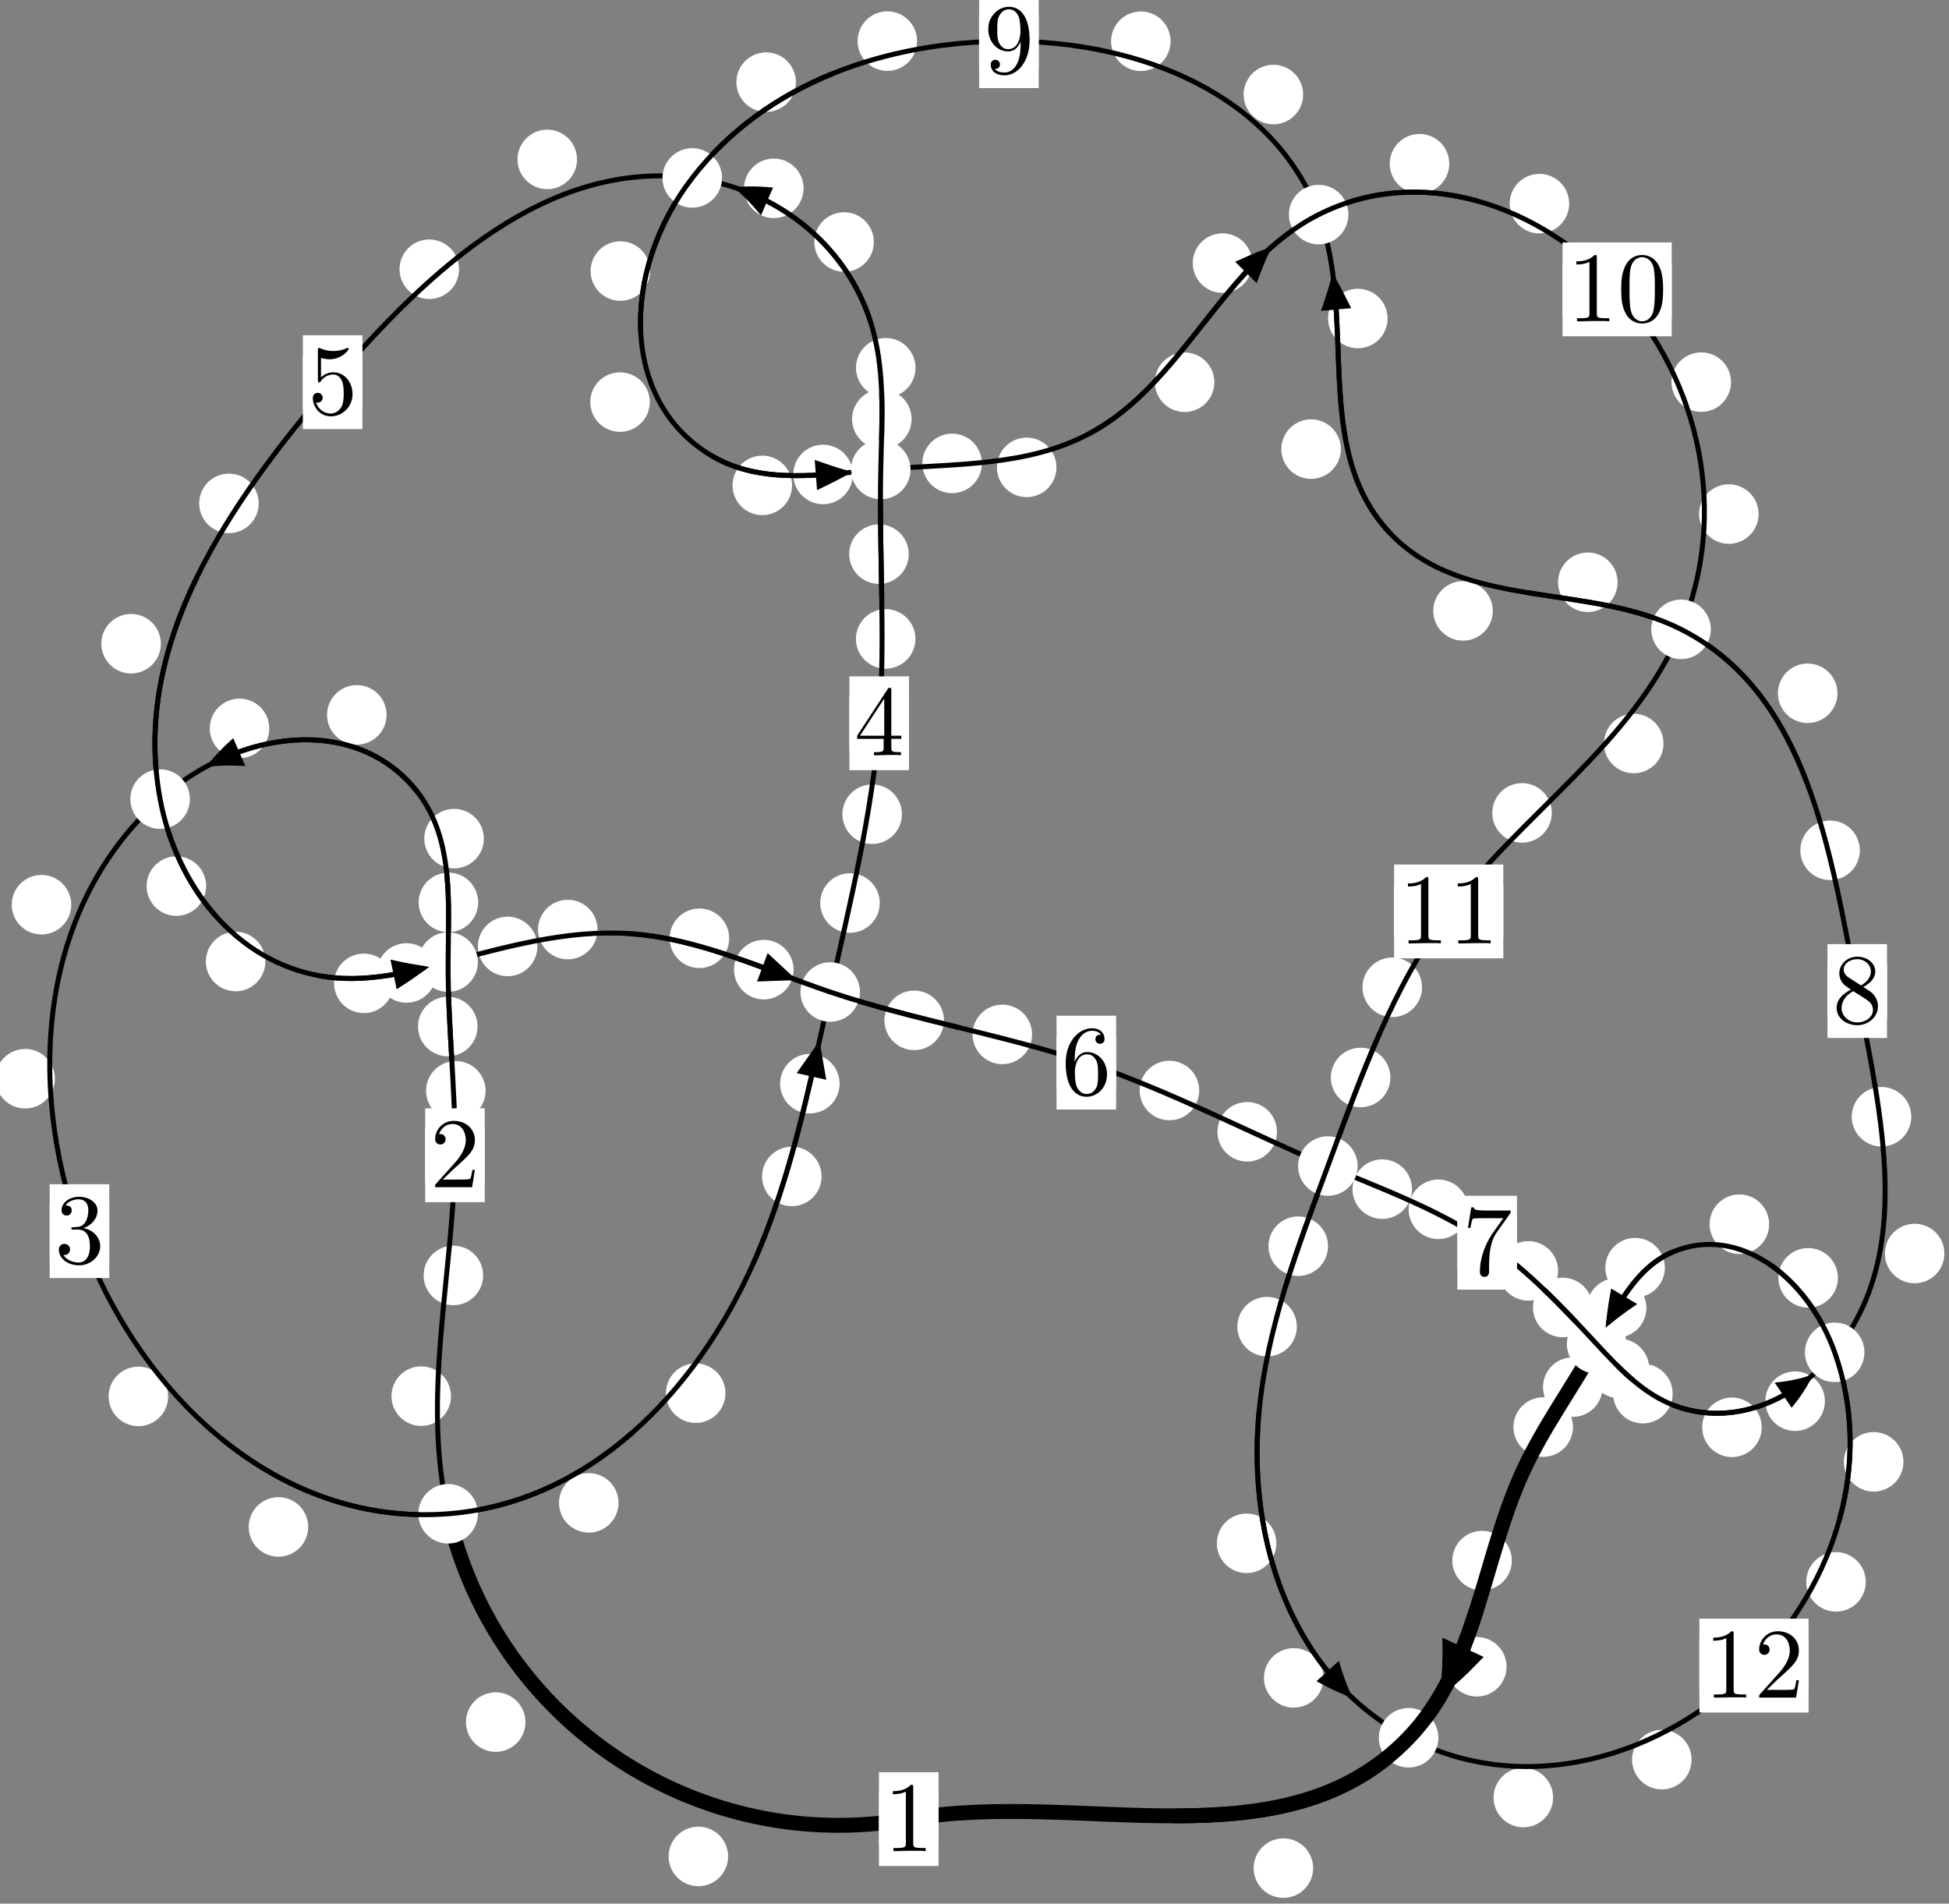 <?xml version="1.0"?>
<!-- Created by MetaPost 1.999 on 2021.07.06:0003 -->
<svg version="1.1" xmlns="http://www.w3.org/2000/svg" xmlns:xlink="http://www.w3.org/1999/xlink" width="195.724" height="191.146" viewBox="0 0 195.724 191.146">
<rect x="0" y="0" width="195.724" height="191.146" fill="#808080" stroke="none"/>
<!-- Original BoundingBox: -45.461670 -38.569366 150.262436 152.576660 -->
  <defs>
    <g transform="scale(0.01,0.01)" id="GLYPHcmr10_48">
      <path style="fill-rule: evenodd;" d="M460 -320C460 -400,455 -480,420 -554C374 -650,292 -666,250 -666C190 -666,117 -640,76 -547C44 -478,39 -400,39 -320C39 -245,43 -155,84 -79C127 2,200 22,249 22C303 22,379 1,423 -94C455 -163,460 -241,460 -320M249 -0C210 -0,151 -25,133 -121C122 -181,122 -273,122 -332C122 -396,122 -462,130 -516C149 -635,224 -644,249 -644C282 -644,348 -626,367 -527C377 -471,377 -395,377 -332C377 -257,377 -189,366 -125C351 -30,294 -0,249 -0"></path>
    </g>
    <g transform="scale(0.01,0.01)" id="GLYPHcmr10_49">
      <path style="fill-rule: evenodd;" d="M294 -640C294 -664,294 -666,271 -666C209 -602,121 -602,89 -602L89 -571C109 -571,168 -571,220 -597L220 -79C220 -43,217 -31,127 -31L95 -31L95 -0L257 -0L130 -3L217 -3L257 -3L297 -3L384 -3L419 -0L419 -31L387 -31C297 -31,294 -42,294 -79"></path>
    </g>
    <g transform="scale(0.01,0.01)" id="GLYPHcmr10_50">
      <path style="fill-rule: evenodd;" d="M127 -77L233 -180C389 -318,449 -372,449 -472C449 -586,359 -666,237 -666C124 -666,50 -574,50 -485C50 -429,100 -429,103 -429C120 -429,155 -441,155 -482C155 -508,137 -534,102 -534C94 -534,92 -534,89 -533C112 -598,166 -635,224 -635C315 -635,358 -554,358 -472C358 -392,308 -313,253 -251L61 -37C50 -26,50 -24,50 -0L421 -0L449 -174L424 -174C419 -144,412 -100,402 -85C395 -77,329 -77,307 -77"></path>
    </g>
    <g transform="scale(0.01,0.01)" id="GLYPHcmr10_51">
      <path style="fill-rule: evenodd;" d="M290 -352C372 -379,430 -449,430 -528C430 -610,342 -666,246 -666C145 -666,69 -606,69 -530C69 -497,91 -478,120 -478C151 -478,171 -500,171 -529C171 -579,124 -579,109 -579C140 -628,206 -641,242 -641C283 -641,338 -619,338 -529C338 -517,336 -459,310 -415C280 -367,246 -364,221 -363C213 -362,189 -360,182 -360C174 -359,167 -358,167 -348C167 -337,174 -337,191 -337L235 -337C317 -337,354 -269,354 -171C354 -35,285 -6,241 -6C198 -6,123 -23,88 -82C123 -77,154 -99,154 -137C154 -173,127 -193,98 -193C74 -193,42 -179,42 -135C42 -44,135 22,244 22C366 22,457 -69,457 -171C457 -253,394 -331,290 -352"></path>
    </g>
    <g transform="scale(0.01,0.01)" id="GLYPHcmr10_52">
      <path style="fill-rule: evenodd;" d="M294 -165L294 -78C294 -42,292 -31,218 -31L197 -31L197 -0L332 -0L238 -3L290 -3L332 -3L374 -3L427 -3L468 -0L468 -31L447 -31C373 -31,371 -42,371 -78L371 -165L471 -165L471 -196L371 -196L371 -651C371 -671,371 -677,355 -677C346 -677,343 -677,335 -665L28 -196L28 -165M300 -196L56 -196L300 -569"></path>
    </g>
    <g transform="scale(0.01,0.01)" id="GLYPHcmr10_53">
      <path style="fill-rule: evenodd;" d="M449 -201C449 -320,367 -420,259 -420C211 -420,168 -404,132 -369L132 -564C152 -558,185 -551,217 -551C340 -551,410 -642,410 -655C410 -661,407 -666,400 -666C399 -666,397 -666,392 -663C372 -654,323 -634,256 -634C216 -634,170 -641,123 -662C115 -665,113 -665,111 -665C101 -665,101 -657,101 -641L101 -345C101 -327,101 -319,115 -319C122 -319,124 -322,128 -328C139 -344,176 -398,257 -398C309 -398,334 -352,342 -334C358 -297,360 -258,360 -208C360 -173,360 -113,336 -71C312 -32,275 -6,229 -6C156 -6,99 -59,82 -118C85 -117,88 -116,99 -116C132 -116,149 -141,149 -165C149 -189,132 -214,99 -214C85 -214,50 -207,50 -161C50 -75,119 22,231 22C347 22,449 -74,449 -201"></path>
    </g>
    <g transform="scale(0.01,0.01)" id="GLYPHcmr10_54">
      <path style="fill-rule: evenodd;" d="M132 -328L132 -352C132 -605,256 -641,307 -641C331 -641,373 -635,395 -601C380 -601,340 -601,340 -556C340 -525,364 -510,386 -510C402 -510,432 -519,432 -558C432 -618,388 -666,305 -666C177 -666,42 -537,42 -316C42 -49,158 22,251 22C362 22,457 -72,457 -204C457 -331,368 -427,257 -427C189 -427,152 -376,132 -328M251 -6C188 -6,158 -66,152 -81C134 -128,134 -208,134 -226C134 -304,166 -404,256 -404C272 -404,318 -404,349 -342C367 -305,367 -254,367 -205C367 -157,367 -107,350 -71C320 -11,274 -6,251 -6"></path>
    </g>
    <g transform="scale(0.01,0.01)" id="GLYPHcmr10_55">
      <path style="fill-rule: evenodd;" d="M476 -609C485 -621,485 -623,485 -644L242 -644C120 -644,118 -657,114 -676L89 -676L56 -470L81 -470C84 -486,93 -549,106 -561C113 -567,191 -567,204 -567L411 -567C400 -551,321 -442,299 -409C209 -274,176 -135,176 -33C176 -23,176 22,222 22C268 22,268 -23,268 -33L268 -84C268 -139,271 -194,279 -248C283 -271,297 -357,341 -419"></path>
    </g>
    <g transform="scale(0.01,0.01)" id="GLYPHcmr10_56">
      <path style="fill-rule: evenodd;" d="M163 -457C117 -487,113 -521,113 -538C113 -599,178 -641,249 -641C322 -641,386 -589,386 -517C386 -460,347 -412,287 -377M309 -362C381 -399,430 -451,430 -517C430 -609,341 -666,250 -666C150 -666,69 -592,69 -499C69 -481,71 -436,113 -389C124 -377,161 -352,186 -335C128 -306,42 -250,42 -151C42 -45,144 22,249 22C362 22,457 -61,457 -168C457 -204,446 -249,408 -291C389 -312,373 -322,309 -362M209 -320L332 -242C360 -223,407 -193,407 -132C407 -58,332 -6,250 -6C164 -6,92 -68,92 -151C92 -209,124 -273,209 -320"></path>
    </g>
    <g transform="scale(0.01,0.01)" id="GLYPHcmr10_57">
      <path style="fill-rule: evenodd;" d="M367 -318L367 -286C367 -52,263 -6,205 -6C188 -6,134 -8,107 -42C151 -42,159 -71,159 -88C159 -119,135 -134,113 -134C97 -134,67 -125,67 -86C67 -19,121 22,206 22C335 22,457 -114,457 -329C457 -598,342 -666,253 -666C198 -666,149 -648,106 -603C65 -558,42 -516,42 -441C42 -316,130 -218,242 -218C303 -218,344 -260,367 -318M243 -241C227 -241,181 -241,150 -304C132 -341,132 -391,132 -440C132 -494,132 -541,153 -578C180 -628,218 -641,253 -641C299 -641,332 -607,349 -562C361 -530,365 -467,365 -421C365 -338,331 -241,243 -241"></path>
    </g>
  </defs>
  <path d="M73.12 186.407C73.12 185.615,72.805 184.854,72.245 184.294C71.685 183.733,70.924 183.418,70.132 183.418C69.339 183.418,68.579 183.733,68.018 184.294C67.458 184.854,67.143 185.615,67.143 186.407C67.143 187.2,67.458 187.96,68.018 188.521C68.579 189.081,69.339 189.396,70.132 189.396C70.924 189.396,71.685 189.081,72.245 188.521C72.805 187.96,73.12 187.2,73.12 186.407Z" style="fill: rgb(100%,100%,100%);stroke: none;"></path>
  <path d="M94.248 182.661C94.248 181.868,93.934 181.108,93.373 180.548C92.813 179.987,92.052 179.672,91.26 179.672C90.467 179.672,89.707 179.987,89.146 180.548C88.586 181.108,88.271 181.868,88.271 182.661C88.271 183.454,88.586 184.214,89.146 184.774C89.707 185.335,90.467 185.65,91.26 185.65C92.052 185.65,92.813 185.335,93.373 184.774C93.934 184.214,94.248 183.454,94.248 182.661Z" style="fill: rgb(100%,100%,100%);stroke: none;"></path>
  <path d="M45.29 140.19C45.29 139.397,44.975 138.637,44.414 138.077C43.854 137.516,43.094 137.201,42.301 137.201C41.508 137.201,40.748 137.516,40.188 138.077C39.627 138.637,39.312 139.397,39.312 140.19C39.312 140.983,39.627 141.743,40.188 142.303C40.748 142.864,41.508 143.179,42.301 143.179C43.094 143.179,43.854 142.864,44.414 142.303C44.975 141.743,45.29 140.983,45.29 140.19Z" style="fill: rgb(100%,100%,100%);stroke: none;"></path>
  <path d="M52.769 172.918C52.769 172.126,52.454 171.365,51.894 170.805C51.333 170.245,50.573 169.93,49.78 169.93C48.988 169.93,48.227 170.245,47.667 170.805C47.106 171.365,46.792 172.126,46.792 172.918C46.792 173.711,47.106 174.471,47.667 175.032C48.227 175.592,48.988 175.907,49.78 175.907C50.573 175.907,51.333 175.592,51.894 175.032C52.454 174.471,52.769 173.711,52.769 172.918Z" style="fill: rgb(100%,100%,100%);stroke: none;"></path>
  <path d="M48.763 109.527C48.763 108.734,48.448 107.974,47.887 107.414C47.327 106.853,46.567 106.538,45.774 106.538C44.981 106.538,44.221 106.853,43.661 107.414C43.1 107.974,42.785 108.734,42.785 109.527C42.785 110.32,43.1 111.08,43.661 111.64C44.221 112.201,44.981 112.516,45.774 112.516C46.567 112.516,47.327 112.201,47.887 111.64C48.448 111.08,48.763 110.32,48.763 109.527Z" style="fill: rgb(100%,100%,100%);stroke: none;"></path>
  <path d="M48.519 128.068C48.519 127.275,48.204 126.515,47.644 125.955C47.083 125.394,46.323 125.079,45.531 125.079C44.738 125.079,43.978 125.394,43.417 125.955C42.857 126.515,42.542 127.275,42.542 128.068C42.542 128.861,42.857 129.621,43.417 130.181C43.978 130.742,44.738 131.057,45.531 131.057C46.323 131.057,47.083 130.742,47.644 130.181C48.204 129.621,48.519 128.861,48.519 128.068Z" style="fill: rgb(100%,100%,100%);stroke: none;"></path>
  <path d="M48.02 90.61C48.02 89.818,47.705 89.058,47.144 88.497C46.584 87.937,45.823 87.622,45.031 87.622C44.238 87.622,43.478 87.937,42.917 88.497C42.357 89.058,42.042 89.818,42.042 90.61C42.042 91.403,42.357 92.163,42.917 92.724C43.478 93.284,44.238 93.599,45.031 93.599C45.823 93.599,46.584 93.284,47.144 92.724C47.705 92.163,48.02 91.403,48.02 90.61Z" style="fill: rgb(100%,100%,100%);stroke: none;"></path>
  <path d="M47.955 103.075C47.955 102.282,47.641 101.522,47.08 100.962C46.52 100.401,45.759 100.086,44.967 100.086C44.174 100.086,43.414 100.401,42.853 100.962C42.293 101.522,41.978 102.282,41.978 103.075C41.978 103.868,42.293 104.628,42.853 105.188C43.414 105.749,44.174 106.064,44.967 106.064C45.759 106.064,46.52 105.749,47.08 105.188C47.641 104.628,47.955 103.868,47.955 103.075Z" style="fill: rgb(100%,100%,100%);stroke: none;"></path>
  <path d="M38.821 71.781C38.821 70.988,38.506 70.228,37.945 69.668C37.385 69.107,36.625 68.792,35.832 68.792C35.039 68.792,34.279 69.107,33.719 69.668C33.158 70.228,32.843 70.988,32.843 71.781C32.843 72.574,33.158 73.334,33.719 73.894C34.279 74.455,35.039 74.77,35.832 74.77C36.625 74.77,37.385 74.455,37.945 73.894C38.506 73.334,38.821 72.574,38.821 71.781Z" style="fill: rgb(100%,100%,100%);stroke: none;"></path>
  <path d="M48.588 84.207C48.588 83.415,48.273 82.654,47.713 82.094C47.152 81.533,46.392 81.218,45.6 81.218C44.807 81.218,44.047 81.533,43.486 82.094C42.926 82.654,42.611 83.415,42.611 84.207C42.611 85,42.926 85.76,43.486 86.321C44.047 86.881,44.807 87.196,45.6 87.196C46.392 87.196,47.152 86.881,47.713 86.321C48.273 85.76,48.588 85,48.588 84.207Z" style="fill: rgb(100%,100%,100%);stroke: none;"></path>
  <path d="M7.155 90.842C7.155 90.049,6.84 89.289,6.28 88.729C5.719 88.168,4.959 87.853,4.166 87.853C3.374 87.853,2.613 88.168,2.053 88.729C1.493 89.289,1.178 90.049,1.178 90.842C1.178 91.635,1.493 92.395,2.053 92.955C2.613 93.516,3.374 93.831,4.166 93.831C4.959 93.831,5.719 93.516,6.28 92.955C6.84 92.395,7.155 91.635,7.155 90.842Z" style="fill: rgb(100%,100%,100%);stroke: none;"></path>
  <path d="M27.042 73.139C27.042 72.346,26.727 71.586,26.167 71.026C25.606 70.465,24.846 70.15,24.054 70.15C23.261 70.15,22.501 70.465,21.94 71.026C21.38 71.586,21.065 72.346,21.065 73.139C21.065 73.932,21.38 74.692,21.94 75.252C22.501 75.813,23.261 76.128,24.054 76.128C24.846 76.128,25.606 75.813,26.167 75.252C26.727 74.692,27.042 73.932,27.042 73.139Z" style="fill: rgb(100%,100%,100%);stroke: none;"></path>
  <path d="M16.884 140.214C16.884 139.422,16.569 138.662,16.009 138.101C15.448 137.541,14.688 137.226,13.896 137.226C13.103 137.226,12.343 137.541,11.782 138.101C11.222 138.662,10.907 139.422,10.907 140.214C10.907 141.007,11.222 141.767,11.782 142.328C12.343 142.888,13.103 143.203,13.896 143.203C14.688 143.203,15.448 142.888,16.009 142.328C16.569 141.767,16.884 141.007,16.884 140.214Z" style="fill: rgb(100%,100%,100%);stroke: none;"></path>
  <path d="M5.516 108.316C5.516 107.523,5.201 106.763,4.64 106.203C4.08 105.642,3.32 105.327,2.527 105.327C1.734 105.327,0.974 105.642,0.414 106.203C-0.147 106.763,-0.462 107.523,-0.462 108.316C-0.462 109.109,-0.147 109.869,0.414 110.429C0.974 110.99,1.734 111.305,2.527 111.305C3.32 111.305,4.08 110.99,4.64 110.429C5.201 109.869,5.516 109.109,5.516 108.316Z" style="fill: rgb(100%,100%,100%);stroke: none;"></path>
  <path d="M62.115 150.904C62.115 150.112,61.8 149.352,61.239 148.791C60.679 148.231,59.919 147.916,59.126 147.916C58.333 147.916,57.573 148.231,57.013 148.791C56.452 149.352,56.137 150.112,56.137 150.904C56.137 151.697,56.452 152.457,57.013 153.018C57.573 153.578,58.333 153.893,59.126 153.893C59.919 153.893,60.679 153.578,61.239 153.018C61.8 152.457,62.115 151.697,62.115 150.904Z" style="fill: rgb(100%,100%,100%);stroke: none;"></path>
  <path d="M30.95 153.321C30.95 152.529,30.636 151.769,30.075 151.208C29.515 150.648,28.754 150.333,27.962 150.333C27.169 150.333,26.409 150.648,25.848 151.208C25.288 151.769,24.973 152.529,24.973 153.321C24.973 154.114,25.288 154.874,25.848 155.435C26.409 155.995,27.169 156.31,27.962 156.31C28.754 156.31,29.515 155.995,30.075 155.435C30.636 154.874,30.95 154.114,30.95 153.321Z" style="fill: rgb(100%,100%,100%);stroke: none;"></path>
  <path d="M82.506 118.13C82.506 117.337,82.191 116.577,81.63 116.016C81.07 115.456,80.31 115.141,79.517 115.141C78.724 115.141,77.964 115.456,77.404 116.016C76.843 116.577,76.528 117.337,76.528 118.13C76.528 118.922,76.843 119.682,77.404 120.243C77.964 120.803,78.724 121.118,79.517 121.118C80.31 121.118,81.07 120.803,81.63 120.243C82.191 119.682,82.506 118.922,82.506 118.13Z" style="fill: rgb(100%,100%,100%);stroke: none;"></path>
  <path d="M72.852 139.892C72.852 139.099,72.537 138.339,71.976 137.778C71.416 137.218,70.656 136.903,69.863 136.903C69.07 136.903,68.31 137.218,67.75 137.778C67.189 138.339,66.874 139.099,66.874 139.892C66.874 140.684,67.189 141.444,67.75 142.005C68.31 142.565,69.07 142.88,69.863 142.88C70.656 142.88,71.416 142.565,71.976 142.005C72.537 141.444,72.852 140.684,72.852 139.892Z" style="fill: rgb(100%,100%,100%);stroke: none;"></path>
  <path d="M88.346 90.674C88.346 89.881,88.031 89.121,87.471 88.56C86.91 88,86.15 87.685,85.357 87.685C84.565 87.685,83.805 88,83.244 88.56C82.684 89.121,82.369 89.881,82.369 90.674C82.369 91.466,82.684 92.226,83.244 92.787C83.805 93.347,84.565 93.662,85.357 93.662C86.15 93.662,86.91 93.347,87.471 92.787C88.031 92.226,88.346 91.466,88.346 90.674Z" style="fill: rgb(100%,100%,100%);stroke: none;"></path>
  <path d="M84.317 108.812C84.317 108.02,84.002 107.26,83.442 106.699C82.881 106.139,82.121 105.824,81.328 105.824C80.536 105.824,79.776 106.139,79.215 106.699C78.655 107.26,78.34 108.02,78.34 108.812C78.34 109.605,78.655 110.365,79.215 110.926C79.776 111.486,80.536 111.801,81.328 111.801C82.121 111.801,82.881 111.486,83.442 110.926C84.002 110.365,84.317 109.605,84.317 108.812Z" style="fill: rgb(100%,100%,100%);stroke: none;"></path>
  <path d="M91.931 64.15C91.931 63.357,91.616 62.597,91.055 62.037C90.495 61.476,89.735 61.161,88.942 61.161C88.149 61.161,87.389 61.476,86.829 62.037C86.268 62.597,85.953 63.357,85.953 64.15C85.953 64.943,86.268 65.703,86.829 66.263C87.389 66.824,88.149 67.139,88.942 67.139C89.735 67.139,90.495 66.824,91.055 66.263C91.616 65.703,91.931 64.943,91.931 64.15Z" style="fill: rgb(100%,100%,100%);stroke: none;"></path>
  <path d="M90.574 81.758C90.574 80.965,90.259 80.205,89.698 79.644C89.138 79.084,88.378 78.769,87.585 78.769C86.792 78.769,86.032 79.084,85.472 79.644C84.911 80.205,84.596 80.965,84.596 81.758C84.596 82.55,84.911 83.31,85.472 83.871C86.032 84.431,86.792 84.746,87.585 84.746C88.378 84.746,89.138 84.431,89.698 83.871C90.259 83.31,90.574 82.55,90.574 81.758Z" style="fill: rgb(100%,100%,100%);stroke: none;"></path>
  <path d="M91.545 42.083C91.545 41.29,91.23 40.53,90.669 39.969C90.109 39.409,89.348 39.094,88.556 39.094C87.763 39.094,87.003 39.409,86.442 39.969C85.882 40.53,85.567 41.29,85.567 42.083C85.567 42.875,85.882 43.635,86.442 44.196C87.003 44.756,87.763 45.071,88.556 45.071C89.348 45.071,90.109 44.756,90.669 44.196C91.23 43.635,91.545 42.875,91.545 42.083Z" style="fill: rgb(100%,100%,100%);stroke: none;"></path>
  <path d="M91.257 55.641C91.257 54.848,90.942 54.088,90.381 53.527C89.821 52.967,89.061 52.652,88.268 52.652C87.475 52.652,86.715 52.967,86.155 53.527C85.594 54.088,85.279 54.848,85.279 55.641C85.279 56.433,85.594 57.194,86.155 57.754C86.715 58.315,87.475 58.63,88.268 58.63C89.061 58.63,89.821 58.315,90.381 57.754C90.942 57.194,91.257 56.433,91.257 55.641Z" style="fill: rgb(100%,100%,100%);stroke: none;"></path>
  <path d="M87.754 24.299C87.754 23.506,87.439 22.746,86.878 22.185C86.318 21.625,85.558 21.31,84.765 21.31C83.972 21.31,83.212 21.625,82.652 22.185C82.091 22.746,81.776 23.506,81.776 24.299C81.776 25.091,82.091 25.852,82.652 26.412C83.212 26.973,83.972 27.287,84.765 27.287C85.558 27.287,86.318 26.973,86.878 26.412C87.439 25.852,87.754 25.091,87.754 24.299Z" style="fill: rgb(100%,100%,100%);stroke: none;"></path>
  <path d="M91.939 36.927C91.939 36.134,91.624 35.374,91.064 34.814C90.503 34.253,89.743 33.938,88.95 33.938C88.158 33.938,87.397 34.253,86.837 34.814C86.276 35.374,85.962 36.134,85.962 36.927C85.962 37.72,86.276 38.48,86.837 39.04C87.397 39.601,88.158 39.916,88.95 39.916C89.743 39.916,90.503 39.601,91.064 39.04C91.624 38.48,91.939 37.72,91.939 36.927Z" style="fill: rgb(100%,100%,100%);stroke: none;"></path>
  <path d="M57.947 16.007C57.947 15.214,57.632 14.454,57.072 13.894C56.511 13.333,55.751 13.018,54.959 13.018C54.166 13.018,53.406 13.333,52.845 13.894C52.285 14.454,51.97 15.214,51.97 16.007C51.97 16.8,52.285 17.56,52.845 18.12C53.406 18.681,54.166 18.996,54.959 18.996C55.751 18.996,56.511 18.681,57.072 18.12C57.632 17.56,57.947 16.8,57.947 16.007Z" style="fill: rgb(100%,100%,100%);stroke: none;"></path>
  <path d="M80.697 18.91C80.697 18.118,80.382 17.358,79.821 16.797C79.261 16.237,78.501 15.922,77.708 15.922C76.915 15.922,76.155 16.237,75.595 16.797C75.034 17.358,74.719 18.118,74.719 18.91C74.719 19.703,75.034 20.463,75.595 21.024C76.155 21.584,76.915 21.899,77.708 21.899C78.501 21.899,79.261 21.584,79.821 21.024C80.382 20.463,80.697 19.703,80.697 18.91Z" style="fill: rgb(100%,100%,100%);stroke: none;"></path>
  <path d="M25.98 50.544C25.98 49.752,25.665 48.992,25.105 48.431C24.544 47.871,23.784 47.556,22.991 47.556C22.199 47.556,21.439 47.871,20.878 48.431C20.318 48.992,20.003 49.752,20.003 50.544C20.003 51.337,20.318 52.097,20.878 52.658C21.439 53.218,22.199 53.533,22.991 53.533C23.784 53.533,24.544 53.218,25.105 52.658C25.665 52.097,25.98 51.337,25.98 50.544Z" style="fill: rgb(100%,100%,100%);stroke: none;"></path>
  <path d="M46.1 27.034C46.1 26.241,45.785 25.481,45.225 24.921C44.664 24.36,43.904 24.045,43.112 24.045C42.319 24.045,41.559 24.36,40.998 24.921C40.438 25.481,40.123 26.241,40.123 27.034C40.123 27.827,40.438 28.587,40.998 29.147C41.559 29.708,42.319 30.023,43.112 30.023C43.904 30.023,44.664 29.708,45.225 29.147C45.785 28.587,46.1 27.827,46.1 27.034Z" style="fill: rgb(100%,100%,100%);stroke: none;"></path>
  <path d="M20.699 88.974C20.699 88.181,20.384 87.421,19.824 86.86C19.264 86.3,18.503 85.985,17.711 85.985C16.918 85.985,16.158 86.3,15.597 86.86C15.037 87.421,14.722 88.181,14.722 88.974C14.722 89.766,15.037 90.527,15.597 91.087C16.158 91.647,16.918 91.962,17.711 91.962C18.503 91.962,19.264 91.647,19.824 91.087C20.384 90.527,20.699 89.766,20.699 88.974Z" style="fill: rgb(100%,100%,100%);stroke: none;"></path>
  <path d="M16.154 64.637C16.154 63.844,15.839 63.084,15.278 62.523C14.718 61.963,13.958 61.648,13.165 61.648C12.372 61.648,11.612 61.963,11.052 62.523C10.491 63.084,10.176 63.844,10.176 64.637C10.176 65.429,10.491 66.189,11.052 66.75C11.612 67.31,12.372 67.625,13.165 67.625C13.958 67.625,14.718 67.31,15.278 66.75C15.839 66.189,16.154 65.429,16.154 64.637Z" style="fill: rgb(100%,100%,100%);stroke: none;"></path>
  <path d="M39.527 98.738C39.527 97.945,39.212 97.185,38.651 96.624C38.091 96.064,37.331 95.749,36.538 95.749C35.745 95.749,34.985 96.064,34.425 96.624C33.864 97.185,33.549 97.945,33.549 98.738C33.549 99.53,33.864 100.29,34.425 100.851C34.985 101.411,35.745 101.726,36.538 101.726C37.331 101.726,38.091 101.411,38.651 100.851C39.212 100.29,39.527 99.53,39.527 98.738Z" style="fill: rgb(100%,100%,100%);stroke: none;"></path>
  <path d="M26.649 96.547C26.649 95.755,26.334 94.994,25.774 94.434C25.213 93.873,24.453 93.559,23.66 93.559C22.868 93.559,22.107 93.873,21.547 94.434C20.986 94.994,20.671 95.755,20.671 96.547C20.671 97.34,20.986 98.1,21.547 98.661C22.107 99.221,22.868 99.536,23.66 99.536C24.453 99.536,25.213 99.221,25.774 98.661C26.334 98.1,26.649 97.34,26.649 96.547Z" style="fill: rgb(100%,100%,100%);stroke: none;"></path>
  <path d="M53.967 95.033C53.967 94.24,53.652 93.48,53.091 92.92C52.531 92.359,51.771 92.044,50.978 92.044C50.185 92.044,49.425 92.359,48.865 92.92C48.304 93.48,47.989 94.24,47.989 95.033C47.989 95.826,48.304 96.586,48.865 97.146C49.425 97.707,50.185 98.022,50.978 98.022C51.771 98.022,52.531 97.707,53.091 97.146C53.652 96.586,53.967 95.826,53.967 95.033Z" style="fill: rgb(100%,100%,100%);stroke: none;"></path>
  <path d="M43.813 97.698C43.813 96.905,43.498 96.145,42.938 95.585C42.377 95.024,41.617 94.709,40.824 94.709C40.032 94.709,39.272 95.024,38.711 95.585C38.151 96.145,37.836 96.905,37.836 97.698C37.836 98.491,38.151 99.251,38.711 99.811C39.272 100.372,40.032 100.687,40.824 100.687C41.617 100.687,42.377 100.372,42.938 99.811C43.498 99.251,43.813 98.491,43.813 97.698Z" style="fill: rgb(100%,100%,100%);stroke: none;"></path>
  <path d="M73.226 94.214C73.226 93.421,72.911 92.661,72.35 92.1C71.79 91.54,71.03 91.225,70.237 91.225C69.444 91.225,68.684 91.54,68.124 92.1C67.563 92.661,67.248 93.421,67.248 94.214C67.248 95.006,67.563 95.766,68.124 96.327C68.684 96.887,69.444 97.202,70.237 97.202C71.03 97.202,71.79 96.887,72.35 96.327C72.911 95.766,73.226 95.006,73.226 94.214Z" style="fill: rgb(100%,100%,100%);stroke: none;"></path>
  <path d="M60.008 93.337C60.008 92.544,59.694 91.784,59.133 91.224C58.573 90.663,57.812 90.348,57.02 90.348C56.227 90.348,55.467 90.663,54.906 91.224C54.346 91.784,54.031 92.544,54.031 93.337C54.031 94.13,54.346 94.89,54.906 95.45C55.467 96.011,56.227 96.326,57.02 96.326C57.812 96.326,58.573 96.011,59.133 95.45C59.694 94.89,60.008 94.13,60.008 93.337Z" style="fill: rgb(100%,100%,100%);stroke: none;"></path>
  <path d="M94.794 102.454C94.794 101.661,94.48 100.901,93.919 100.34C93.359 99.78,92.598 99.465,91.806 99.465C91.013 99.465,90.253 99.78,89.692 100.34C89.132 100.901,88.817 101.661,88.817 102.454C88.817 103.246,89.132 104.007,89.692 104.567C90.253 105.128,91.013 105.442,91.806 105.442C92.598 105.442,93.359 105.128,93.919 104.567C94.48 104.007,94.794 103.246,94.794 102.454Z" style="fill: rgb(100%,100%,100%);stroke: none;"></path>
  <path d="M79.693 97.362C79.693 96.569,79.378 95.809,78.817 95.249C78.257 94.688,77.497 94.373,76.704 94.373C75.911 94.373,75.151 94.688,74.591 95.249C74.03 95.809,73.715 96.569,73.715 97.362C73.715 98.155,74.03 98.915,74.591 99.475C75.151 100.036,75.911 100.351,76.704 100.351C77.497 100.351,78.257 100.036,78.817 99.475C79.378 98.915,79.693 98.155,79.693 97.362Z" style="fill: rgb(100%,100%,100%);stroke: none;"></path>
  <path d="M120.427 109.5C120.427 108.707,120.112 107.947,119.552 107.387C118.992 106.826,118.231 106.511,117.439 106.511C116.646 106.511,115.886 106.826,115.325 107.387C114.765 107.947,114.45 108.707,114.45 109.5C114.45 110.293,114.765 111.053,115.325 111.613C115.886 112.174,116.646 112.489,117.439 112.489C118.231 112.489,118.992 112.174,119.552 111.613C120.112 111.053,120.427 110.293,120.427 109.5Z" style="fill: rgb(100%,100%,100%);stroke: none;"></path>
  <path d="M103.644 103.866C103.644 103.073,103.329 102.313,102.768 101.753C102.208 101.192,101.448 100.877,100.655 100.877C99.862 100.877,99.102 101.192,98.542 101.753C97.981 102.313,97.666 103.073,97.666 103.866C97.666 104.659,97.981 105.419,98.542 105.979C99.102 106.54,99.862 106.855,100.655 106.855C101.448 106.855,102.208 106.54,102.768 105.979C103.329 105.419,103.644 104.659,103.644 103.866Z" style="fill: rgb(100%,100%,100%);stroke: none;"></path>
  <path d="M141.798 119.404C141.798 118.612,141.483 117.852,140.922 117.291C140.362 116.731,139.602 116.416,138.809 116.416C138.016 116.416,137.256 116.731,136.696 117.291C136.135 117.852,135.82 118.612,135.82 119.404C135.82 120.197,136.135 120.957,136.696 121.518C137.256 122.078,138.016 122.393,138.809 122.393C139.602 122.393,140.362 122.078,140.922 121.518C141.483 120.957,141.798 120.197,141.798 119.404Z" style="fill: rgb(100%,100%,100%);stroke: none;"></path>
  <path d="M128.236 113.645C128.236 112.852,127.921 112.092,127.361 111.531C126.8 110.971,126.04 110.656,125.247 110.656C124.455 110.656,123.695 110.971,123.134 111.531C122.574 112.092,122.259 112.852,122.259 113.645C122.259 114.437,122.574 115.197,123.134 115.758C123.695 116.318,124.455 116.633,125.247 116.633C126.04 116.633,126.8 116.318,127.361 115.758C127.921 115.197,128.236 114.437,128.236 113.645Z" style="fill: rgb(100%,100%,100%);stroke: none;"></path>
  <path d="M156.471 127.613C156.471 126.82,156.156 126.06,155.595 125.499C155.035 124.939,154.275 124.624,153.482 124.624C152.689 124.624,151.929 124.939,151.369 125.499C150.808 126.06,150.493 126.82,150.493 127.613C150.493 128.405,150.808 129.166,151.369 129.726C151.929 130.286,152.689 130.601,153.482 130.601C154.275 130.601,155.035 130.286,155.595 129.726C156.156 129.166,156.471 128.405,156.471 127.613Z" style="fill: rgb(100%,100%,100%);stroke: none;"></path>
  <path d="M147.434 121.426C147.434 120.634,147.119 119.874,146.559 119.313C145.998 118.753,145.238 118.438,144.445 118.438C143.653 118.438,142.892 118.753,142.332 119.313C141.771 119.874,141.456 120.634,141.456 121.426C141.456 122.219,141.771 122.979,142.332 123.54C142.892 124.1,143.653 124.415,144.445 124.415C145.238 124.415,145.998 124.1,146.559 123.54C147.119 122.979,147.434 122.219,147.434 121.426Z" style="fill: rgb(100%,100%,100%);stroke: none;"></path>
  <path d="M165.615 137.415C165.615 136.623,165.3 135.863,164.739 135.302C164.179 134.742,163.419 134.427,162.626 134.427C161.833 134.427,161.073 134.742,160.513 135.302C159.952 135.863,159.637 136.623,159.637 137.415C159.637 138.208,159.952 138.968,160.513 139.529C161.073 140.089,161.833 140.404,162.626 140.404C163.419 140.404,164.179 140.089,164.739 139.529C165.3 138.968,165.615 138.208,165.615 137.415Z" style="fill: rgb(100%,100%,100%);stroke: none;"></path>
  <path d="M159.921 131.284C159.921 130.491,159.606 129.731,159.046 129.171C158.485 128.61,157.725 128.295,156.932 128.295C156.14 128.295,155.38 128.61,154.819 129.171C154.259 129.731,153.944 130.491,153.944 131.284C153.944 132.077,154.259 132.837,154.819 133.397C155.38 133.958,156.14 134.273,156.932 134.273C157.725 134.273,158.485 133.958,159.046 133.397C159.606 132.837,159.921 132.077,159.921 131.284Z" style="fill: rgb(100%,100%,100%);stroke: none;"></path>
  <path d="M176.917 143.318C176.917 142.525,176.602 141.765,176.041 141.205C175.481 140.644,174.72 140.329,173.928 140.329C173.135 140.329,172.375 140.644,171.814 141.205C171.254 141.765,170.939 142.525,170.939 143.318C170.939 144.111,171.254 144.871,171.814 145.431C172.375 145.992,173.135 146.307,173.928 146.307C174.72 146.307,175.481 145.992,176.041 145.431C176.602 144.871,176.917 144.111,176.917 143.318Z" style="fill: rgb(100%,100%,100%);stroke: none;"></path>
  <path d="M167.973 139.937C167.973 139.144,167.658 138.384,167.097 137.823C166.537 137.263,165.776 136.948,164.984 136.948C164.191 136.948,163.431 137.263,162.87 137.823C162.31 138.384,161.995 139.144,161.995 139.937C161.995 140.729,162.31 141.49,162.87 142.05C163.431 142.611,164.191 142.926,164.984 142.926C165.776 142.926,166.537 142.611,167.097 142.05C167.658 141.49,167.973 140.729,167.973 139.937Z" style="fill: rgb(100%,100%,100%);stroke: none;"></path>
  <path d="M195.262 125.866C195.262 125.074,194.947 124.314,194.387 123.753C193.827 123.193,193.066 122.878,192.274 122.878C191.481 122.878,190.721 123.193,190.16 123.753C189.6 124.314,189.285 125.074,189.285 125.866C189.285 126.659,189.6 127.419,190.16 127.98C190.721 128.54,191.481 128.855,192.274 128.855C193.066 128.855,193.827 128.54,194.387 127.98C194.947 127.419,195.262 126.659,195.262 125.866Z" style="fill: rgb(100%,100%,100%);stroke: none;"></path>
  <path d="M183.26 140.695C183.26 139.902,182.945 139.142,182.384 138.581C181.824 138.021,181.064 137.706,180.271 137.706C179.478 137.706,178.718 138.021,178.158 138.581C177.597 139.142,177.282 139.902,177.282 140.695C177.282 141.487,177.597 142.248,178.158 142.808C178.718 143.369,179.478 143.684,180.271 143.684C181.064 143.684,181.824 143.369,182.384 142.808C182.945 142.248,183.26 141.487,183.26 140.695Z" style="fill: rgb(100%,100%,100%);stroke: none;"></path>
  <path d="M186.771 85.382C186.771 84.589,186.456 83.829,185.896 83.269C185.335 82.708,184.575 82.393,183.782 82.393C182.99 82.393,182.229 82.708,181.669 83.269C181.109 83.829,180.794 84.589,180.794 85.382C180.794 86.175,181.109 86.935,181.669 87.495C182.229 88.056,182.99 88.371,183.782 88.371C184.575 88.371,185.335 88.056,185.896 87.495C186.456 86.935,186.771 86.175,186.771 85.382Z" style="fill: rgb(100%,100%,100%);stroke: none;"></path>
  <path d="M191.934 112.133C191.934 111.341,191.619 110.581,191.059 110.02C190.498 109.46,189.738 109.145,188.945 109.145C188.153 109.145,187.392 109.46,186.832 110.02C186.271 110.581,185.956 111.341,185.956 112.133C185.956 112.926,186.271 113.686,186.832 114.247C187.392 114.807,188.153 115.122,188.945 115.122C189.738 115.122,190.498 114.807,191.059 114.247C191.619 113.686,191.934 112.926,191.934 112.133Z" style="fill: rgb(100%,100%,100%);stroke: none;"></path>
  <path d="M162.443 58.466C162.443 57.673,162.128 56.913,161.567 56.353C161.007 55.792,160.246 55.477,159.454 55.477C158.661 55.477,157.901 55.792,157.34 56.353C156.78 56.913,156.465 57.673,156.465 58.466C156.465 59.259,156.78 60.019,157.34 60.579C157.901 61.14,158.661 61.455,159.454 61.455C160.246 61.455,161.007 61.14,161.567 60.579C162.128 60.019,162.443 59.259,162.443 58.466Z" style="fill: rgb(100%,100%,100%);stroke: none;"></path>
  <path d="M184.521 69.614C184.521 68.822,184.206 68.061,183.645 67.501C183.085 66.94,182.325 66.626,181.532 66.626C180.739 66.626,179.979 66.94,179.419 67.501C178.858 68.061,178.543 68.822,178.543 69.614C178.543 70.407,178.858 71.167,179.419 71.728C179.979 72.288,180.739 72.603,181.532 72.603C182.325 72.603,183.085 72.288,183.645 71.728C184.206 71.167,184.521 70.407,184.521 69.614Z" style="fill: rgb(100%,100%,100%);stroke: none;"></path>
  <path d="M134.65 45.095C134.65 44.302,134.336 43.542,133.775 42.981C133.215 42.421,132.454 42.106,131.662 42.106C130.869 42.106,130.109 42.421,129.548 42.981C128.988 43.542,128.673 44.302,128.673 45.095C128.673 45.887,128.988 46.647,129.548 47.208C130.109 47.768,130.869 48.083,131.662 48.083C132.454 48.083,133.215 47.768,133.775 47.208C134.336 46.647,134.65 45.887,134.65 45.095Z" style="fill: rgb(100%,100%,100%);stroke: none;"></path>
  <path d="M149.909 61.34C149.909 60.548,149.594 59.787,149.034 59.227C148.473 58.666,147.713 58.352,146.921 58.352C146.128 58.352,145.368 58.666,144.807 59.227C144.247 59.787,143.932 60.548,143.932 61.34C143.932 62.133,144.247 62.893,144.807 63.454C145.368 64.014,146.128 64.329,146.921 64.329C147.713 64.329,148.473 64.014,149.034 63.454C149.594 62.893,149.909 62.133,149.909 61.34Z" style="fill: rgb(100%,100%,100%);stroke: none;"></path>
  <path d="M130.867 9.494C130.867 8.701,130.552 7.941,129.992 7.38C129.432 6.82,128.671 6.505,127.879 6.505C127.086 6.505,126.326 6.82,125.765 7.38C125.205 7.941,124.89 8.701,124.89 9.494C124.89 10.286,125.205 11.047,125.765 11.607C126.326 12.168,127.086 12.483,127.879 12.483C128.671 12.483,129.432 12.168,129.992 11.607C130.552 11.047,130.867 10.286,130.867 9.494Z" style="fill: rgb(100%,100%,100%);stroke: none;"></path>
  <path d="M139.346 31.982C139.346 31.189,139.031 30.429,138.471 29.868C137.91 29.308,137.15 28.993,136.357 28.993C135.565 28.993,134.805 29.308,134.244 29.868C133.684 30.429,133.369 31.189,133.369 31.982C133.369 32.774,133.684 33.535,134.244 34.095C134.805 34.655,135.565 34.97,136.357 34.97C137.15 34.97,137.91 34.655,138.471 34.095C139.031 33.535,139.346 32.774,139.346 31.982Z" style="fill: rgb(100%,100%,100%);stroke: none;"></path>
  <path d="M92.098 4.126C92.098 3.333,91.783 2.573,91.223 2.013C90.663 1.452,89.902 1.137,89.11 1.137C88.317 1.137,87.557 1.452,86.996 2.013C86.436 2.573,86.121 3.333,86.121 4.126C86.121 4.919,86.436 5.679,86.996 6.239C87.557 6.8,88.317 7.115,89.11 7.115C89.902 7.115,90.663 6.8,91.223 6.239C91.783 5.679,92.098 4.919,92.098 4.126Z" style="fill: rgb(100%,100%,100%);stroke: none;"></path>
  <path d="M117.553 4.142C117.553 3.349,117.238 2.589,116.678 2.028C116.117 1.468,115.357 1.153,114.565 1.153C113.772 1.153,113.012 1.468,112.451 2.028C111.891 2.589,111.576 3.349,111.576 4.142C111.576 4.934,111.891 5.694,112.451 6.255C113.012 6.815,113.772 7.13,114.565 7.13C115.357 7.13,116.117 6.815,116.678 6.255C117.238 5.694,117.553 4.934,117.553 4.142Z" style="fill: rgb(100%,100%,100%);stroke: none;"></path>
  <path d="M65.288 27.216C65.288 26.424,64.973 25.664,64.413 25.103C63.852 24.543,63.092 24.228,62.299 24.228C61.507 24.228,60.747 24.543,60.186 25.103C59.626 25.664,59.311 26.424,59.311 27.216C59.311 28.009,59.626 28.769,60.186 29.33C60.747 29.89,61.507 30.205,62.299 30.205C63.092 30.205,63.852 29.89,64.413 29.33C64.973 28.769,65.288 28.009,65.288 27.216Z" style="fill: rgb(100%,100%,100%);stroke: none;"></path>
  <path d="M79.928 8.249C79.928 7.456,79.613 6.696,79.052 6.135C78.492 5.575,77.732 5.26,76.939 5.26C76.146 5.26,75.386 5.575,74.826 6.135C74.265 6.696,73.95 7.456,73.95 8.249C73.95 9.041,74.265 9.801,74.826 10.362C75.386 10.922,76.146 11.237,76.939 11.237C77.732 11.237,78.492 10.922,79.052 10.362C79.613 9.801,79.928 9.041,79.928 8.249Z" style="fill: rgb(100%,100%,100%);stroke: none;"></path>
  <path d="M79.541 48.74C79.541 47.947,79.226 47.187,78.666 46.626C78.105 46.066,77.345 45.751,76.553 45.751C75.76 45.751,75 46.066,74.439 46.626C73.879 47.187,73.564 47.947,73.564 48.74C73.564 49.532,73.879 50.293,74.439 50.853C75 51.413,75.76 51.728,76.553 51.728C77.345 51.728,78.105 51.413,78.666 50.853C79.226 50.293,79.541 49.532,79.541 48.74Z" style="fill: rgb(100%,100%,100%);stroke: none;"></path>
  <path d="M65.254 40.376C65.254 39.583,64.939 38.823,64.379 38.262C63.818 37.702,63.058 37.387,62.266 37.387C61.473 37.387,60.713 37.702,60.152 38.262C59.592 38.823,59.277 39.583,59.277 40.376C59.277 41.168,59.592 41.928,60.152 42.489C60.713 43.049,61.473 43.364,62.266 43.364C63.058 43.364,63.818 43.049,64.379 42.489C64.939 41.928,65.254 41.168,65.254 40.376Z" style="fill: rgb(100%,100%,100%);stroke: none;"></path>
  <path d="M98.603 46.531C98.603 45.739,98.289 44.979,97.728 44.418C97.168 43.858,96.407 43.543,95.615 43.543C94.822 43.543,94.062 43.858,93.501 44.418C92.941 44.979,92.626 45.739,92.626 46.531C92.626 47.324,92.941 48.084,93.501 48.645C94.062 49.205,94.822 49.52,95.615 49.52C96.407 49.52,97.168 49.205,97.728 48.645C98.289 48.084,98.603 47.324,98.603 46.531Z" style="fill: rgb(100%,100%,100%);stroke: none;"></path>
  <path d="M85.641 47.641C85.641 46.848,85.326 46.088,84.765 45.527C84.205 44.967,83.445 44.652,82.652 44.652C81.859 44.652,81.099 44.967,80.539 45.527C79.978 46.088,79.663 46.848,79.663 47.641C79.663 48.433,79.978 49.193,80.539 49.754C81.099 50.314,81.859 50.629,82.652 50.629C83.445 50.629,84.205 50.314,84.765 49.754C85.326 49.193,85.641 48.433,85.641 47.641Z" style="fill: rgb(100%,100%,100%);stroke: none;"></path>
  <path d="M121.951 38.381C121.951 37.588,121.636 36.828,121.075 36.268C120.515 35.707,119.755 35.392,118.962 35.392C118.169 35.392,117.409 35.707,116.849 36.268C116.288 36.828,115.973 37.588,115.973 38.381C115.973 39.174,116.288 39.934,116.849 40.494C117.409 41.055,118.169 41.37,118.962 41.37C119.755 41.37,120.515 41.055,121.075 40.494C121.636 39.934,121.951 39.174,121.951 38.381Z" style="fill: rgb(100%,100%,100%);stroke: none;"></path>
  <path d="M106.09 46.929C106.09 46.137,105.775 45.377,105.215 44.816C104.654 44.256,103.894 43.941,103.101 43.941C102.309 43.941,101.548 44.256,100.988 44.816C100.428 45.377,100.113 46.137,100.113 46.929C100.113 47.722,100.428 48.482,100.988 49.043C101.548 49.603,102.309 49.918,103.101 49.918C103.894 49.918,104.654 49.603,105.215 49.043C105.775 48.482,106.09 47.722,106.09 46.929Z" style="fill: rgb(100%,100%,100%);stroke: none;"></path>
  <path d="M145.54 16.439C145.54 15.646,145.225 14.886,144.665 14.325C144.105 13.765,143.344 13.45,142.552 13.45C141.759 13.45,140.999 13.765,140.438 14.325C139.878 14.886,139.563 15.646,139.563 16.439C139.563 17.231,139.878 17.991,140.438 18.552C140.999 19.112,141.759 19.427,142.552 19.427C143.344 19.427,144.105 19.112,144.665 18.552C145.225 17.991,145.54 17.231,145.54 16.439Z" style="fill: rgb(100%,100%,100%);stroke: none;"></path>
  <path d="M125.758 26.419C125.758 25.626,125.443 24.866,124.882 24.305C124.322 23.745,123.562 23.43,122.769 23.43C121.976 23.43,121.216 23.745,120.656 24.305C120.095 24.866,119.78 25.626,119.78 26.419C119.78 27.211,120.095 27.972,120.656 28.532C121.216 29.093,121.976 29.408,122.769 29.408C123.562 29.408,124.322 29.093,124.882 28.532C125.443 27.972,125.758 27.211,125.758 26.419Z" style="fill: rgb(100%,100%,100%);stroke: none;"></path>
  <path d="M173.834 38.37C173.834 37.578,173.519 36.818,172.959 36.257C172.398 35.697,171.638 35.382,170.845 35.382C170.053 35.382,169.293 35.697,168.732 36.257C168.172 36.818,167.857 37.578,167.857 38.37C167.857 39.163,168.172 39.923,168.732 40.484C169.293 41.044,170.053 41.359,170.845 41.359C171.638 41.359,172.398 41.044,172.959 40.484C173.519 39.923,173.834 39.163,173.834 38.37Z" style="fill: rgb(100%,100%,100%);stroke: none;"></path>
  <path d="M157.582 20.449C157.582 19.656,157.267 18.896,156.706 18.335C156.146 17.775,155.385 17.46,154.593 17.46C153.8 17.46,153.04 17.775,152.479 18.335C151.919 18.896,151.604 19.656,151.604 20.449C151.604 21.241,151.919 22.001,152.479 22.562C153.04 23.122,153.8 23.437,154.593 23.437C155.385 23.437,156.146 23.122,156.706 22.562C157.267 22.001,157.582 21.241,157.582 20.449Z" style="fill: rgb(100%,100%,100%);stroke: none;"></path>
  <path d="M167.051 74.656C167.051 73.863,166.736 73.103,166.176 72.543C165.615 71.982,164.855 71.667,164.062 71.667C163.27 71.667,162.509 71.982,161.949 72.543C161.389 73.103,161.074 73.863,161.074 74.656C161.074 75.449,161.389 76.209,161.949 76.769C162.509 77.33,163.27 77.645,164.062 77.645C164.855 77.645,165.615 77.33,166.176 76.769C166.736 76.209,167.051 75.449,167.051 74.656Z" style="fill: rgb(100%,100%,100%);stroke: none;"></path>
  <path d="M176.604 51.616C176.604 50.823,176.289 50.063,175.728 49.503C175.168 48.942,174.408 48.627,173.615 48.627C172.822 48.627,172.062 48.942,171.502 49.503C170.941 50.063,170.626 50.823,170.626 51.616C170.626 52.409,170.941 53.169,171.502 53.729C172.062 54.29,172.822 54.605,173.615 54.605C174.408 54.605,175.168 54.29,175.728 53.729C176.289 53.169,176.604 52.409,176.604 51.616Z" style="fill: rgb(100%,100%,100%);stroke: none;"></path>
  <path d="M142.803 99.136C142.803 98.343,142.488 97.583,141.928 97.023C141.367 96.462,140.607 96.147,139.814 96.147C139.022 96.147,138.261 96.462,137.701 97.023C137.14 97.583,136.825 98.343,136.825 99.136C136.825 99.929,137.14 100.689,137.701 101.249C138.261 101.81,139.022 102.125,139.814 102.125C140.607 102.125,141.367 101.81,141.928 101.249C142.488 100.689,142.803 99.929,142.803 99.136Z" style="fill: rgb(100%,100%,100%);stroke: none;"></path>
  <path d="M155.835 81.625C155.835 80.832,155.52 80.072,154.959 79.512C154.399 78.951,153.639 78.636,152.846 78.636C152.053 78.636,151.293 78.951,150.733 79.512C150.172 80.072,149.857 80.832,149.857 81.625C149.857 82.418,150.172 83.178,150.733 83.738C151.293 84.299,152.053 84.614,152.846 84.614C153.639 84.614,154.399 84.299,154.959 83.738C155.52 83.178,155.835 82.418,155.835 81.625Z" style="fill: rgb(100%,100%,100%);stroke: none;"></path>
  <path d="M133.362 125.131C133.362 124.338,133.047 123.578,132.486 123.018C131.926 122.457,131.166 122.142,130.373 122.142C129.58 122.142,128.82 122.457,128.26 123.018C127.699 123.578,127.384 124.338,127.384 125.131C127.384 125.924,127.699 126.684,128.26 127.244C128.82 127.805,129.58 128.12,130.373 128.12C131.166 128.12,131.926 127.805,132.486 127.244C133.047 126.684,133.362 125.924,133.362 125.131Z" style="fill: rgb(100%,100%,100%);stroke: none;"></path>
  <path d="M139.625 108.192C139.625 107.399,139.31 106.639,138.749 106.079C138.189 105.518,137.429 105.203,136.636 105.203C135.843 105.203,135.083 105.518,134.523 106.079C133.962 106.639,133.647 107.399,133.647 108.192C133.647 108.985,133.962 109.745,134.523 110.305C135.083 110.866,135.843 111.181,136.636 111.181C137.429 111.181,138.189 110.866,138.749 110.305C139.31 109.745,139.625 108.985,139.625 108.192Z" style="fill: rgb(100%,100%,100%);stroke: none;"></path>
  <path d="M128.176 154.963C128.176 154.171,127.861 153.41,127.301 152.85C126.741 152.29,125.98 151.975,125.188 151.975C124.395 151.975,123.635 152.29,123.074 152.85C122.514 153.41,122.199 154.171,122.199 154.963C122.199 155.756,122.514 156.516,123.074 157.077C123.635 157.637,124.395 157.952,125.188 157.952C125.98 157.952,126.741 157.637,127.301 157.077C127.861 156.516,128.176 155.756,128.176 154.963Z" style="fill: rgb(100%,100%,100%);stroke: none;"></path>
  <path d="M130.232 133.212C130.232 132.419,129.917 131.659,129.357 131.098C128.796 130.538,128.036 130.223,127.243 130.223C126.451 130.223,125.69 130.538,125.13 131.098C124.57 131.659,124.255 132.419,124.255 133.212C124.255 134.004,124.57 134.764,125.13 135.325C125.69 135.885,126.451 136.2,127.243 136.2C128.036 136.2,128.796 135.885,129.357 135.325C129.917 134.764,130.232 134.004,130.232 133.212Z" style="fill: rgb(100%,100%,100%);stroke: none;"></path>
  <path d="M155.965 180.494C155.965 179.702,155.65 178.941,155.089 178.381C154.529 177.821,153.768 177.506,152.976 177.506C152.183 177.506,151.423 177.821,150.862 178.381C150.302 178.941,149.987 179.702,149.987 180.494C149.987 181.287,150.302 182.047,150.862 182.608C151.423 183.168,152.183 183.483,152.976 183.483C153.768 183.483,154.529 183.168,155.089 182.608C155.65 182.047,155.965 181.287,155.965 180.494Z" style="fill: rgb(100%,100%,100%);stroke: none;"></path>
  <path d="M132.908 168.479C132.908 167.687,132.593 166.926,132.032 166.366C131.472 165.806,130.712 165.491,129.919 165.491C129.126 165.491,128.366 165.806,127.806 166.366C127.245 166.926,126.93 167.687,126.93 168.479C126.93 169.272,127.245 170.032,127.806 170.593C128.366 171.153,129.126 171.468,129.919 171.468C130.712 171.468,131.472 171.153,132.032 170.593C132.593 170.032,132.908 169.272,132.908 168.479Z" style="fill: rgb(100%,100%,100%);stroke: none;"></path>
  <path d="M187.366 158.838C187.366 158.045,187.051 157.285,186.491 156.725C185.93 156.164,185.17 155.849,184.377 155.849C183.585 155.849,182.825 156.164,182.264 156.725C181.704 157.285,181.389 158.045,181.389 158.838C181.389 159.631,181.704 160.391,182.264 160.951C182.825 161.512,183.585 161.827,184.377 161.827C185.17 161.827,185.93 161.512,186.491 160.951C187.051 160.391,187.366 159.631,187.366 158.838Z" style="fill: rgb(100%,100%,100%);stroke: none;"></path>
  <path d="M169.876 176.69C169.876 175.897,169.561 175.137,169 174.576C168.44 174.016,167.68 173.701,166.887 173.701C166.094 173.701,165.334 174.016,164.774 174.576C164.213 175.137,163.898 175.897,163.898 176.69C163.898 177.482,164.213 178.243,164.774 178.803C165.334 179.363,166.094 179.678,166.887 179.678C167.68 179.678,168.44 179.363,169 178.803C169.561 178.243,169.876 177.482,169.876 176.69Z" style="fill: rgb(100%,100%,100%);stroke: none;"></path>
  <path d="M184.568 128.309C184.568 127.516,184.253 126.756,183.693 126.195C183.132 125.635,182.372 125.32,181.579 125.32C180.787 125.32,180.027 125.635,179.466 126.195C178.906 126.756,178.591 127.516,178.591 128.309C178.591 129.101,178.906 129.862,179.466 130.422C180.027 130.983,180.787 131.297,181.579 131.297C182.372 131.297,183.132 130.983,183.693 130.422C184.253 129.862,184.568 129.101,184.568 128.309Z" style="fill: rgb(100%,100%,100%);stroke: none;"></path>
  <path d="M191.147 146.786C191.147 145.993,190.832 145.233,190.272 144.672C189.711 144.112,188.951 143.797,188.158 143.797C187.365 143.797,186.605 144.112,186.045 144.672C185.484 145.233,185.169 145.993,185.169 146.786C185.169 147.578,185.484 148.338,186.045 148.899C186.605 149.459,187.365 149.774,188.158 149.774C188.951 149.774,189.711 149.459,190.272 148.899C190.832 148.338,191.147 147.578,191.147 146.786Z" style="fill: rgb(100%,100%,100%);stroke: none;"></path>
  <path d="M167.189 127.29C167.189 126.497,166.874 125.737,166.314 125.177C165.753 124.616,164.993 124.301,164.2 124.301C163.408 124.301,162.647 124.616,162.087 125.177C161.526 125.737,161.212 126.497,161.212 127.29C161.212 128.083,161.526 128.843,162.087 129.403C162.647 129.964,163.408 130.279,164.2 130.279C164.993 130.279,165.753 129.964,166.314 129.403C166.874 128.843,167.189 128.083,167.189 127.29Z" style="fill: rgb(100%,100%,100%);stroke: none;"></path>
  <path d="M177.662 122.924C177.662 122.131,177.347 121.371,176.787 120.81C176.227 120.25,175.466 119.935,174.674 119.935C173.881 119.935,173.121 120.25,172.56 120.81C172 121.371,171.685 122.131,171.685 122.924C171.685 123.716,172 124.477,172.56 125.037C173.121 125.598,173.881 125.913,174.674 125.913C175.466 125.913,176.227 125.598,176.787 125.037C177.347 124.477,177.662 123.716,177.662 122.924Z" style="fill: rgb(100%,100%,100%);stroke: none;"></path>
  <path d="M160.931 139.283C160.931 138.49,160.616 137.73,160.055 137.169C159.495 136.609,158.735 136.294,157.942 136.294C157.149 136.294,156.389 136.609,155.829 137.169C155.268 137.73,154.953 138.49,154.953 139.283C154.953 140.075,155.268 140.835,155.829 141.396C156.389 141.956,157.149 142.271,157.942 142.271C158.735 142.271,159.495 141.956,160.055 141.396C160.616 140.835,160.931 140.075,160.931 139.283Z" style="fill: rgb(100%,100%,100%);stroke: none;"></path>
  <path d="M165.337 131.326C165.337 130.533,165.022 129.773,164.461 129.212C163.901 128.652,163.141 128.337,162.348 128.337C161.555 128.337,160.795 128.652,160.235 129.212C159.674 129.773,159.359 130.533,159.359 131.326C159.359 132.118,159.674 132.878,160.235 133.439C160.795 133.999,161.555 134.314,162.348 134.314C163.141 134.314,163.901 133.999,164.461 133.439C165.022 132.878,165.337 132.118,165.337 131.326Z" style="fill: rgb(100%,100%,100%);stroke: none;"></path>
  <path d="M151.823 156.702C151.823 155.909,151.508 155.149,150.947 154.588C150.387 154.028,149.627 153.713,148.834 153.713C148.041 153.713,147.281 154.028,146.721 154.588C146.16 155.149,145.845 155.909,145.845 156.702C145.845 157.494,146.16 158.255,146.721 158.815C147.281 159.376,148.041 159.691,148.834 159.691C149.627 159.691,150.387 159.376,150.947 158.815C151.508 158.255,151.823 157.494,151.823 156.702Z" style="fill: rgb(100%,100%,100%);stroke: none;"></path>
  <path d="M157.964 143.292C157.964 142.499,157.649 141.739,157.089 141.178C156.528 140.618,155.768 140.303,154.975 140.303C154.183 140.303,153.422 140.618,152.862 141.178C152.301 141.739,151.987 142.499,151.987 143.292C151.987 144.084,152.301 144.845,152.862 145.405C153.422 145.966,154.183 146.281,154.975 146.281C155.768 146.281,156.528 145.966,157.089 145.405C157.649 144.845,157.964 144.084,157.964 143.292Z" style="fill: rgb(100%,100%,100%);stroke: none;"></path>
  <path d="M131.87 187.581C131.87 186.788,131.555 186.028,130.994 185.467C130.434 184.907,129.674 184.592,128.881 184.592C128.088 184.592,127.328 184.907,126.768 185.467C126.207 186.028,125.892 186.788,125.892 187.581C125.892 188.373,126.207 189.133,126.768 189.694C127.328 190.254,128.088 190.569,128.881 190.569C129.674 190.569,130.434 190.254,130.994 189.694C131.555 189.133,131.87 188.373,131.87 187.581Z" style="fill: rgb(100%,100%,100%);stroke: none;"></path>
  <path d="M151.295 167.361C151.295 166.568,150.98 165.808,150.419 165.248C149.859 164.687,149.099 164.372,148.306 164.372C147.513 164.372,146.753 164.687,146.193 165.248C145.632 165.808,145.317 166.568,145.317 167.361C145.317 168.154,145.632 168.914,146.193 169.474C146.753 170.035,147.513 170.35,148.306 170.35C149.099 170.35,149.859 170.035,150.419 169.474C150.98 168.914,151.295 168.154,151.295 167.361Z" style="fill: rgb(100%,100%,100%);stroke: none;"></path>
  <path d="M91.26 182.661C70.132 186.407,49.78 172.918,45 152C42.301 140.19,45.531 128.068,45.689 116C45.774 109.527,44.967 103.075,45 96.602C45.031 90.61,45.6 84.207,41.889 79.486C35.832 71.781,24.054 73.139,16.079 80.238C4.166 90.842,2.527 108.316,7.982 123.621C13.896 140.214,27.962 153.321,45 152C59.126 150.904,69.863 139.892,75.691 126.754C79.517 118.13,81.328 108.812,83.372 99.61C85.357 90.674,87.585 81.758,88.289 72.625C88.942 64.15,88.268 55.641,88.448 47.145C88.556 42.083,88.95 36.927,87.354 32.109C84.765 24.299,77.708 18.91,69.517 17.865C54.959 16.007,43.112 27.034,33.405 38.376C22.991 50.544,13.165 64.637,16.079 80.238C17.711 88.974,23.66 96.547,32.274 98.012C36.538 98.738,40.824 97.698,45 96.602C50.978 95.033,57.02 93.337,63.198 93.747C70.237 94.214,76.704 97.362,83.372 99.61C91.806 102.454,100.655 103.866,109.092 106.698C117.439 109.5,125.247 113.645,133.348 117.085C138.809 119.404,144.445 121.426,149.347 124.782C153.482 127.613,156.932 131.284,160.339 134.953C162.626 137.415,164.984 139.937,168.134 141.128C173.928 143.318,180.271 140.695,184.243 135.788C192.274 125.866,188.945 112.133,186.509 99.511C183.782 85.382,181.532 69.614,168.815 63.193C159.454 58.466,146.921 61.34,139.546 53.489C131.662 45.095,136.357 31.982,132.424 21.548C127.879 9.494,114.565 4.142,101.317 4.134C89.11 4.126,76.939 8.249,69.517 17.865C62.299 27.216,62.266 40.376,71.515 45.791C76.553 48.74,82.652 47.641,88.448 47.145C95.615 46.531,103.101 46.929,109.46 43.502C118.962 38.381,122.769 26.419,132.424 21.548C142.552 16.439,154.593 20.449,162.398 29.055C170.845 38.37,173.615 51.616,168.815 63.193C164.062 74.656,152.846 81.625,145.483 91.518C139.814 99.136,136.636 108.192,133.348 117.085C130.373 125.131,127.243 133.212,126.435 141.763C125.188 154.963,129.919 168.479,141.456 174.491C152.976 180.494,166.887 176.69,176.14 167.246C184.377 158.838,188.158 146.786,184.243 135.788C181.579 128.309,174.674 122.924,168.035 125.691C164.2 127.29,162.348 131.326,160.339 134.953C157.942 139.283,154.975 143.292,152.914 147.794C148.834 156.702,148.306 167.361,141.456 174.491C128.881 187.581,108.54 179.597,91.26 182.661" style="stroke:rgb(0%,0%,0%); stroke-width: 0.498;stroke-linecap: round;stroke-linejoin: round;stroke-miterlimit: 10;fill: none;"></path>
  <path d="M91.26 182.661C70.132 186.407,49.78 172.918,45 152" style="stroke:rgb(0%,0%,0%); stroke-width: 1.494;stroke-linecap: round;stroke-linejoin: round;stroke-miterlimit: 10;fill: none;"></path>
  <path d="M160.339 134.953C157.942 139.283,154.975 143.292,152.914 147.794C148.834 156.702,148.306 167.361,141.456 174.491C128.881 187.581,108.54 179.597,91.26 182.661" style="stroke:rgb(0%,0%,0%); stroke-width: 1.494;stroke-linecap: round;stroke-linejoin: round;stroke-miterlimit: 10;fill: none;"></path>
  <path d="M47.989 152C47.989 151.207,47.674 150.447,47.113 149.887C46.553 149.326,45.793 149.011,45 149.011C44.207 149.011,43.447 149.326,42.887 149.887C42.326 150.447,42.011 151.207,42.011 152C42.011 152.793,42.326 153.553,42.887 154.113C43.447 154.674,44.207 154.989,45 154.989C45.793 154.989,46.553 154.674,47.113 154.113C47.674 153.553,47.989 152.793,47.989 152Z" style="fill: rgb(100%,100%,100%);stroke: none;"></path>
  <path d="M22.319 144.529C28.705 149.714,36.481 152.661,45 152C52.063 151.452,58.279 148.425,63.457 143.893" style="stroke:rgb(0%,0%,0%); stroke-width: 0.498;stroke-linecap: round;stroke-linejoin: round;stroke-miterlimit: 10;fill: none;"></path>
  <path d="M19.068 80.238C19.068 79.445,18.753 78.685,18.192 78.124C17.632 77.564,16.872 77.249,16.079 77.249C15.286 77.249,14.526 77.564,13.966 78.124C13.405 78.685,13.09 79.445,13.09 80.238C13.09 81.03,13.405 81.791,13.966 82.351C14.526 82.912,15.286 83.227,16.079 83.227C16.872 83.227,17.632 82.912,18.192 82.351C18.753 81.791,19.068 81.03,19.068 80.238Z" style="fill: rgb(100%,100%,100%);stroke: none;"></path>
  <path d="M19.744 58.02C16.35 65.014,14.622 72.437,16.079 80.238C16.895 84.606,18.79 88.683,21.558 91.852" style="stroke:rgb(0%,0%,0%); stroke-width: 0.498;stroke-linecap: round;stroke-linejoin: round;stroke-miterlimit: 10;fill: none;"></path>
  <path d="M86.361 99.61C86.361 98.818,86.046 98.058,85.486 97.497C84.925 96.937,84.165 96.622,83.372 96.622C82.58 96.622,81.82 96.937,81.259 97.497C80.699 98.058,80.384 98.818,80.384 99.61C80.384 100.403,80.699 101.163,81.259 101.724C81.82 102.284,82.58 102.599,83.372 102.599C84.165 102.599,84.925 102.284,85.486 101.724C86.046 101.163,86.361 100.403,86.361 99.61Z" style="fill: rgb(100%,100%,100%);stroke: none;"></path>
  <path d="M73.424 96.011C76.754 97.137,80.038 98.486,83.372 99.61C87.589 101.032,91.91 102.096,96.231 103.158" style="stroke:rgb(0%,0%,0%); stroke-width: 0.498;stroke-linecap: round;stroke-linejoin: round;stroke-miterlimit: 10;fill: none;"></path>
  <path d="M72.506 17.865C72.506 17.072,72.191 16.312,71.63 15.752C71.07 15.191,70.31 14.876,69.517 14.876C68.724 14.876,67.964 15.191,67.404 15.752C66.843 16.312,66.528 17.072,66.528 17.865C66.528 18.658,66.843 19.418,67.404 19.978C67.964 20.539,68.724 20.854,69.517 20.854C70.31 20.854,71.07 20.539,71.63 19.978C72.191 19.418,72.506 18.658,72.506 17.865Z" style="fill: rgb(100%,100%,100%);stroke: none;"></path>
  <path d="M83.622 7.39C78.126 9.622,73.228 13.057,69.517 17.865C65.908 22.541,64.095 28.168,64.341 33.304" style="stroke:rgb(0%,0%,0%); stroke-width: 0.498;stroke-linecap: round;stroke-linejoin: round;stroke-miterlimit: 10;fill: none;"></path>
  <path d="M47.989 96.602C47.989 95.809,47.674 95.049,47.113 94.489C46.553 93.928,45.793 93.613,45 93.613C44.207 93.613,43.447 93.928,42.887 94.489C42.326 95.049,42.011 95.809,42.011 96.602C42.011 97.395,42.326 98.155,42.887 98.715C43.447 99.276,44.207 99.591,45 99.591C45.793 99.591,46.553 99.276,47.113 98.715C47.674 98.155,47.989 97.395,47.989 96.602Z" style="fill: rgb(100%,100%,100%);stroke: none;"></path>
  <path d="M45.364 106.301C45.177 103.07,44.983 99.838,45 96.602C45.015 93.606,45.165 90.507,44.847 87.568" style="stroke:rgb(0%,0%,0%); stroke-width: 0.498;stroke-linecap: round;stroke-linejoin: round;stroke-miterlimit: 10;fill: none;"></path>
  <path d="M136.337 117.085C136.337 116.292,136.022 115.532,135.461 114.972C134.901 114.411,134.141 114.096,133.348 114.096C132.555 114.096,131.795 114.411,131.235 114.972C130.674 115.532,130.359 116.292,130.359 117.085C130.359 117.878,130.674 118.638,131.235 119.198C131.795 119.759,132.555 120.074,133.348 120.074C134.141 120.074,134.901 119.759,135.461 119.198C136.022 118.638,136.337 117.878,136.337 117.085Z" style="fill: rgb(100%,100%,100%);stroke: none;"></path>
  <path d="M138.523 103.823C136.609 108.151,134.992 112.638,133.348 117.085C131.86 121.108,130.334 125.14,129.079 129.234" style="stroke:rgb(0%,0%,0%); stroke-width: 0.498;stroke-linecap: round;stroke-linejoin: round;stroke-miterlimit: 10;fill: none;"></path>
  <path d="M187.231 135.788C187.231 134.996,186.916 134.235,186.356 133.675C185.795 133.114,185.035 132.8,184.243 132.8C183.45 132.8,182.69 133.114,182.129 133.675C181.569 134.235,181.254 134.996,181.254 135.788C181.254 136.581,181.569 137.341,182.129 137.902C182.69 138.462,183.45 138.777,184.243 138.777C185.035 138.777,185.795 138.462,186.356 137.902C186.916 137.341,187.231 136.581,187.231 135.788Z" style="fill: rgb(100%,100%,100%);stroke: none;"></path>
  <path d="M184.749 152.488C186.234 147.049,186.2 141.287,184.243 135.788C182.911 132.048,180.519 128.832,177.63 126.897" style="stroke:rgb(0%,0%,0%); stroke-width: 0.498;stroke-linecap: round;stroke-linejoin: round;stroke-miterlimit: 10;fill: none;"></path>
  <path d="M135.412 21.548C135.412 20.755,135.097 19.995,134.537 19.435C133.976 18.874,133.216 18.559,132.424 18.559C131.631 18.559,130.871 18.874,130.31 19.435C129.75 19.995,129.435 20.755,129.435 21.548C129.435 22.341,129.75 23.101,130.31 23.661C130.871 24.222,131.631 24.537,132.424 24.537C133.216 24.537,133.976 24.222,134.537 23.661C135.097 23.101,135.412 22.341,135.412 21.548Z" style="fill: rgb(100%,100%,100%);stroke: none;"></path>
  <path d="M120.885 32.431C124.231 28.192,127.596 23.983,132.424 21.548C137.488 18.993,143.03 18.718,148.282 20.158" style="stroke:rgb(0%,0%,0%); stroke-width: 0.498;stroke-linecap: round;stroke-linejoin: round;stroke-miterlimit: 10;fill: none;"></path>
  <path d="M91.437 47.145C91.437 46.352,91.122 45.592,90.562 45.031C90.001 44.471,89.241 44.156,88.448 44.156C87.656 44.156,86.895 44.471,86.335 45.031C85.774 45.592,85.46 46.352,85.46 47.145C85.46 47.937,85.774 48.698,86.335 49.258C86.895 49.818,87.656 50.133,88.448 50.133C89.241 50.133,90.001 49.818,90.562 49.258C91.122 48.698,91.437 47.937,91.437 47.145Z" style="fill: rgb(100%,100%,100%);stroke: none;"></path>
  <path d="M88.546 59.893C88.482 55.644,88.358 51.393,88.448 47.145C88.502 44.614,88.628 42.059,88.54 39.535" style="stroke:rgb(0%,0%,0%); stroke-width: 0.498;stroke-linecap: round;stroke-linejoin: round;stroke-miterlimit: 10;fill: none;"></path>
  <path d="M171.804 63.193C171.804 62.4,171.489 61.64,170.928 61.079C170.368 60.519,169.608 60.204,168.815 60.204C168.022 60.204,167.262 60.519,166.702 61.079C166.141 61.64,165.826 62.4,165.826 63.193C165.826 63.986,166.141 64.746,166.702 65.306C167.262 65.867,168.022 66.182,168.815 66.182C169.608 66.182,170.368 65.867,170.928 65.306C171.489 64.746,171.804 63.986,171.804 63.193Z" style="fill: rgb(100%,100%,100%);stroke: none;"></path>
  <path d="M181.408 78.462C178.915 71.951,175.174 66.404,168.815 63.193C164.134 60.829,158.661 60.366,153.436 59.512" style="stroke:rgb(0%,0%,0%); stroke-width: 0.498;stroke-linecap: round;stroke-linejoin: round;stroke-miterlimit: 10;fill: none;"></path>
  <path d="M144.445 174.491C144.445 173.699,144.13 172.938,143.569 172.378C143.009 171.817,142.249 171.503,141.456 171.503C140.663 171.503,139.903 171.817,139.343 172.378C138.782 172.938,138.467 173.699,138.467 174.491C138.467 175.284,138.782 176.044,139.343 176.605C139.903 177.165,140.663 177.48,141.456 177.48C142.249 177.48,143.009 177.165,143.569 176.605C144.13 176.044,144.445 175.284,144.445 174.491Z" style="fill: rgb(100%,100%,100%);stroke: none;"></path>
  <path d="M148.224 161.809C146.726 166.479,144.881 170.926,141.456 174.491C135.169 181.036,126.939 182.312,118.122 182.336" style="stroke:rgb(0%,0%,0%); stroke-width: 1.494;stroke-linecap: round;stroke-linejoin: round;stroke-miterlimit: 10;fill: none;"></path>
  <path d="M163.328 134.953C163.328 134.16,163.013 133.4,162.453 132.84C161.892 132.279,161.132 131.964,160.339 131.964C159.547 131.964,158.787 132.279,158.226 132.84C157.666 133.4,157.351 134.16,157.351 134.953C157.351 135.746,157.666 136.506,158.226 137.066C158.787 137.627,159.547 137.942,160.339 137.942C161.132 137.942,161.892 137.627,162.453 137.066C163.013 136.506,163.328 135.746,163.328 134.953Z" style="fill: rgb(100%,100%,100%);stroke: none;"></path>
  <path d="M155.116 129.553C156.922 131.283,158.636 133.118,160.339 134.953C161.483 136.184,162.644 137.43,163.913 138.517" style="stroke:rgb(0%,0%,0%); stroke-width: 0.498;stroke-linecap: round;stroke-linejoin: round;stroke-miterlimit: 10;fill: none;"></path>
  <path d="M152.914 147.794C149.65 154.92,148.659 163.167,144.886 169.832" style="stroke:rgb(0%,0%,0%); stroke-width: 0.498;stroke-linecap: round;stroke-linejoin: round;stroke-miterlimit: 10;fill: none;"></path>
  <path d="M145.105 164.837C145.143 166.517,145.089 168.184,144.886 169.832C146.195 168.81,147.412 167.669,148.573 166.454Z" style="stroke:rgb(0%,0%,0%); stroke-width: 0.498;fill: rgb(0%,0%,0%);"></path>
  <path d="M152.914 147.794C149.65 154.92,148.659 163.167,144.886 169.832" style="stroke:rgb(0%,0%,0%); stroke-width: 0.498;stroke-linecap: round;stroke-linejoin: round;stroke-miterlimit: 10;fill: none;"></path>
  <path d="M145.103 166.84C145.076 167.843,145.008 168.841,144.886 169.832C145.673 169.217,146.427 168.56,147.155 167.869Z" style="stroke:rgb(0%,0%,0%); stroke-width: 0.498;fill: rgb(0%,0%,0%);"></path>
  <path d="M41.889 79.486C37.043 73.322,28.536 72.958,21.244 76.694" style="stroke:rgb(0%,0%,0%); stroke-width: 0.498;stroke-linecap: round;stroke-linejoin: round;stroke-miterlimit: 10;fill: none;"></path>
  <path d="M23.329 74.537C22.598 75.201,21.9 75.922,21.244 76.694C22.254 76.612,23.257 76.596,24.244 76.643Z" style="stroke:rgb(0%,0%,0%); stroke-width: 0.498;fill: rgb(0%,0%,0%);"></path>
  <path d="M75.691 126.754C78.752 119.854,80.523 112.512,82.156 105.139" style="stroke:rgb(0%,0%,0%); stroke-width: 0.498;stroke-linecap: round;stroke-linejoin: round;stroke-miterlimit: 10;fill: none;"></path>
  <path d="M82.668 108.095C82.501 107.109,82.33 106.124,82.156 105.139C81.583 105.958,81.007 106.776,80.427 107.591Z" style="stroke:rgb(0%,0%,0%); stroke-width: 0.498;fill: rgb(0%,0%,0%);"></path>
  <path d="M87.354 32.109C85.283 25.861,80.352 21.163,74.269 18.998" style="stroke:rgb(0%,0%,0%); stroke-width: 0.498;stroke-linecap: round;stroke-linejoin: round;stroke-miterlimit: 10;fill: none;"></path>
  <path d="M77.268 19.046C76.276 18.963,75.273 18.947,74.269 18.998C75.015 19.672,75.712 20.393,76.356 21.153Z" style="stroke:rgb(0%,0%,0%); stroke-width: 0.498;fill: rgb(0%,0%,0%);"></path>
  <path d="M32.274 98.012C35.685 98.592,39.111 98.043,42.482 97.239" style="stroke:rgb(0%,0%,0%); stroke-width: 0.498;stroke-linecap: round;stroke-linejoin: round;stroke-miterlimit: 10;fill: none;"></path>
  <path d="M40.004 98.929C40.847 98.397,41.671 97.827,42.482 97.239C41.493 97.081,40.507 96.901,39.535 96.681Z" style="stroke:rgb(0%,0%,0%); stroke-width: 0.498;fill: rgb(0%,0%,0%);"></path>
  <path d="M63.198 93.747C68.829 94.12,74.094 96.21,79.389 98.182" style="stroke:rgb(0%,0%,0%); stroke-width: 0.498;stroke-linecap: round;stroke-linejoin: round;stroke-miterlimit: 10;fill: none;"></path>
  <path d="M76.391 98.29C77.39 98.251,78.39 98.218,79.389 98.182C78.657 97.501,77.927 96.817,77.194 96.138Z" style="stroke:rgb(0%,0%,0%); stroke-width: 0.498;fill: rgb(0%,0%,0%);"></path>
  <path d="M168.134 141.128C172.769 142.88,177.756 141.551,181.598 138.438" style="stroke:rgb(0%,0%,0%); stroke-width: 0.498;stroke-linecap: round;stroke-linejoin: round;stroke-miterlimit: 10;fill: none;"></path>
  <path d="M179.94 140.938C180.561 140.165,181.116 139.327,181.598 138.438C180.629 138.725,179.643 138.926,178.658 139.033Z" style="stroke:rgb(0%,0%,0%); stroke-width: 0.498;fill: rgb(0%,0%,0%);"></path>
  <path d="M139.546 53.489C133.239 46.773,134.982 37.038,133.918 28.07" style="stroke:rgb(0%,0%,0%); stroke-width: 0.498;stroke-linecap: round;stroke-linejoin: round;stroke-miterlimit: 10;fill: none;"></path>
  <path d="M135.306 30.73C134.863 29.829,134.405 28.939,133.918 28.07C133.648 29.029,133.343 29.982,133.018 30.932Z" style="stroke:rgb(0%,0%,0%); stroke-width: 0.498;fill: rgb(0%,0%,0%);"></path>
  <path d="M71.515 45.791C75.545 48.15,80.255 47.918,84.945 47.477" style="stroke:rgb(0%,0%,0%); stroke-width: 0.498;stroke-linecap: round;stroke-linejoin: round;stroke-miterlimit: 10;fill: none;"></path>
  <path d="M82.27 48.835C83.168 48.407,84.059 47.946,84.945 47.477C83.987 47.182,83.031 46.878,82.094 46.545Z" style="stroke:rgb(0%,0%,0%); stroke-width: 0.498;fill: rgb(0%,0%,0%);"></path>
  <path d="M109.46 43.502C117.062 39.405,121.018 30.93,127.24 25.21" style="stroke:rgb(0%,0%,0%); stroke-width: 0.498;stroke-linecap: round;stroke-linejoin: round;stroke-miterlimit: 10;fill: none;"></path>
  <path d="M126.099 27.984C126.445 27.041,126.821 26.114,127.24 25.21C126.304 25.552,125.383 25.942,124.472 26.365Z" style="stroke:rgb(0%,0%,0%); stroke-width: 0.498;fill: rgb(0%,0%,0%);"></path>
  <path d="M126.435 141.763C125.437 152.323,128.266 163.086,135.344 170.046" style="stroke:rgb(0%,0%,0%); stroke-width: 0.498;stroke-linecap: round;stroke-linejoin: round;stroke-miterlimit: 10;fill: none;"></path>
  <path d="M132.632 168.765C133.51 169.242,134.414 169.67,135.344 170.046C134.952 169.123,134.616 168.18,134.332 167.222Z" style="stroke:rgb(0%,0%,0%); stroke-width: 0.498;fill: rgb(0%,0%,0%);"></path>
  <path d="M168.035 125.691C164.967 126.97,163.168 129.809,161.543 132.75" style="stroke:rgb(0%,0%,0%); stroke-width: 0.498;stroke-linecap: round;stroke-linejoin: round;stroke-miterlimit: 10;fill: none;"></path>
  <path d="M161.977 129.782C161.786 130.752,161.655 131.75,161.543 132.75C162.33 132.123,163.128 131.509,163.949 130.958Z" style="stroke:rgb(0%,0%,0%); stroke-width: 0.498;fill: rgb(0%,0%,0%);"></path>
  <path d="M88.269 185.371L94.25 185.371L94.25 177.951L88.269 177.951Z" style="fill: rgb(100%,100%,100%);stroke: none;"></path>
  <path d="M88.269 187.371L94.25 187.371L94.25 179.951L88.269 179.951Z" style="fill: rgb(100%,100%,100%);stroke: none;"></path>
  <g transform="translate(88.769 185.871)" style="fill: rgb(0%,0%,0%);">
    <use xlink:href="#GLYPHcmr10_49"></use>
  </g>
  <path d="M42.698 118.71L48.68 118.71L48.68 111.289L42.698 111.289Z" style="fill: rgb(100%,100%,100%);stroke: none;"></path>
  <path d="M42.698 120.71L48.68 120.71L48.68 113.289L42.698 113.289Z" style="fill: rgb(100%,100%,100%);stroke: none;"></path>
  <g transform="translate(43.198 119.21)" style="fill: rgb(0%,0%,0%);">
    <use xlink:href="#GLYPHcmr10_50"></use>
  </g>
  <path d="M4.991 126.332L10.973 126.332L10.973 118.911L4.991 118.911Z" style="fill: rgb(100%,100%,100%);stroke: none;"></path>
  <path d="M4.991 128.332L10.973 128.332L10.973 120.911L4.991 120.911Z" style="fill: rgb(100%,100%,100%);stroke: none;"></path>
  <g transform="translate(5.491 126.832)" style="fill: rgb(0%,0%,0%);">
    <use xlink:href="#GLYPHcmr10_51"></use>
  </g>
  <path d="M85.298 75.335L91.28 75.335L91.28 67.915L85.298 67.915Z" style="fill: rgb(100%,100%,100%);stroke: none;"></path>
  <path d="M85.298 77.335L91.28 77.335L91.28 69.915L85.298 69.915Z" style="fill: rgb(100%,100%,100%);stroke: none;"></path>
  <g transform="translate(85.798 75.835)" style="fill: rgb(0%,0%,0%);">
    <use xlink:href="#GLYPHcmr10_52"></use>
  </g>
  <path d="M30.415 41.086L36.396 41.086L36.396 33.666L30.415 33.666Z" style="fill: rgb(100%,100%,100%);stroke: none;"></path>
  <path d="M30.415 43.086L36.396 43.086L36.396 35.666L30.415 35.666Z" style="fill: rgb(100%,100%,100%);stroke: none;"></path>
  <g transform="translate(30.915 41.586)" style="fill: rgb(0%,0%,0%);">
    <use xlink:href="#GLYPHcmr10_53"></use>
  </g>
  <path d="M106.101 109.408L112.083 109.408L112.083 101.988L106.101 101.988Z" style="fill: rgb(100%,100%,100%);stroke: none;"></path>
  <path d="M106.101 111.408L112.083 111.408L112.083 103.988L106.101 103.988Z" style="fill: rgb(100%,100%,100%);stroke: none;"></path>
  <g transform="translate(106.601 109.908)" style="fill: rgb(0%,0%,0%);">
    <use xlink:href="#GLYPHcmr10_54"></use>
  </g>
  <path d="M146.356 127.492L152.337 127.492L152.337 120.072L146.356 120.072Z" style="fill: rgb(100%,100%,100%);stroke: none;"></path>
  <path d="M146.356 129.492L152.337 129.492L152.337 122.072L146.356 122.072Z" style="fill: rgb(100%,100%,100%);stroke: none;"></path>
  <g transform="translate(146.856 127.992)" style="fill: rgb(0%,0%,0%);">
    <use xlink:href="#GLYPHcmr10_55"></use>
  </g>
  <path d="M183.519 102.222L189.5 102.222L189.5 94.801L183.519 94.801Z" style="fill: rgb(100%,100%,100%);stroke: none;"></path>
  <path d="M183.519 104.222L189.5 104.222L189.5 96.801L183.519 96.801Z" style="fill: rgb(100%,100%,100%);stroke: none;"></path>
  <g transform="translate(184.019 102.722)" style="fill: rgb(0%,0%,0%);">
    <use xlink:href="#GLYPHcmr10_56"></use>
  </g>
  <path d="M98.326 6.844L104.308 6.844L104.308 -0.577L98.326 -0.577Z" style="fill: rgb(100%,100%,100%);stroke: none;"></path>
  <path d="M98.326 8.844L104.308 8.844L104.308 1.423L98.326 1.423Z" style="fill: rgb(100%,100%,100%);stroke: none;"></path>
  <g transform="translate(98.826 7.344)" style="fill: rgb(0%,0%,0%);">
    <use xlink:href="#GLYPHcmr10_57"></use>
  </g>
  <path d="M156.916 31.765L167.879 31.765L167.879 24.345L156.916 24.345Z" style="fill: rgb(100%,100%,100%);stroke: none;"></path>
  <path d="M156.916 33.765L167.879 33.765L167.879 26.345L156.916 26.345Z" style="fill: rgb(100%,100%,100%);stroke: none;"></path>
  <g transform="translate(157.416 32.265)" style="fill: rgb(0%,0%,0%);">
    <use xlink:href="#GLYPHcmr10_49"></use>
    <use xlink:href="#GLYPHcmr10_48" x="5"></use>
  </g>
  <path d="M140.002 94.228L150.965 94.228L150.965 86.808L140.002 86.808Z" style="fill: rgb(100%,100%,100%);stroke: none;"></path>
  <path d="M140.002 96.228L150.965 96.228L150.965 88.808L140.002 88.808Z" style="fill: rgb(100%,100%,100%);stroke: none;"></path>
  <g transform="translate(140.502 94.728)" style="fill: rgb(0%,0%,0%);">
    <use xlink:href="#GLYPHcmr10_49"></use>
    <use xlink:href="#GLYPHcmr10_49" x="5"></use>
  </g>
  <path d="M170.659 169.956L181.621 169.956L181.621 162.536L170.659 162.536Z" style="fill: rgb(100%,100%,100%);stroke: none;"></path>
  <path d="M170.659 171.956L181.621 171.956L181.621 164.536L170.659 164.536Z" style="fill: rgb(100%,100%,100%);stroke: none;"></path>
  <g transform="translate(171.159 170.456)" style="fill: rgb(0%,0%,0%);">
    <use xlink:href="#GLYPHcmr10_49"></use>
    <use xlink:href="#GLYPHcmr10_50" x="5"></use>
  </g>
</svg>
